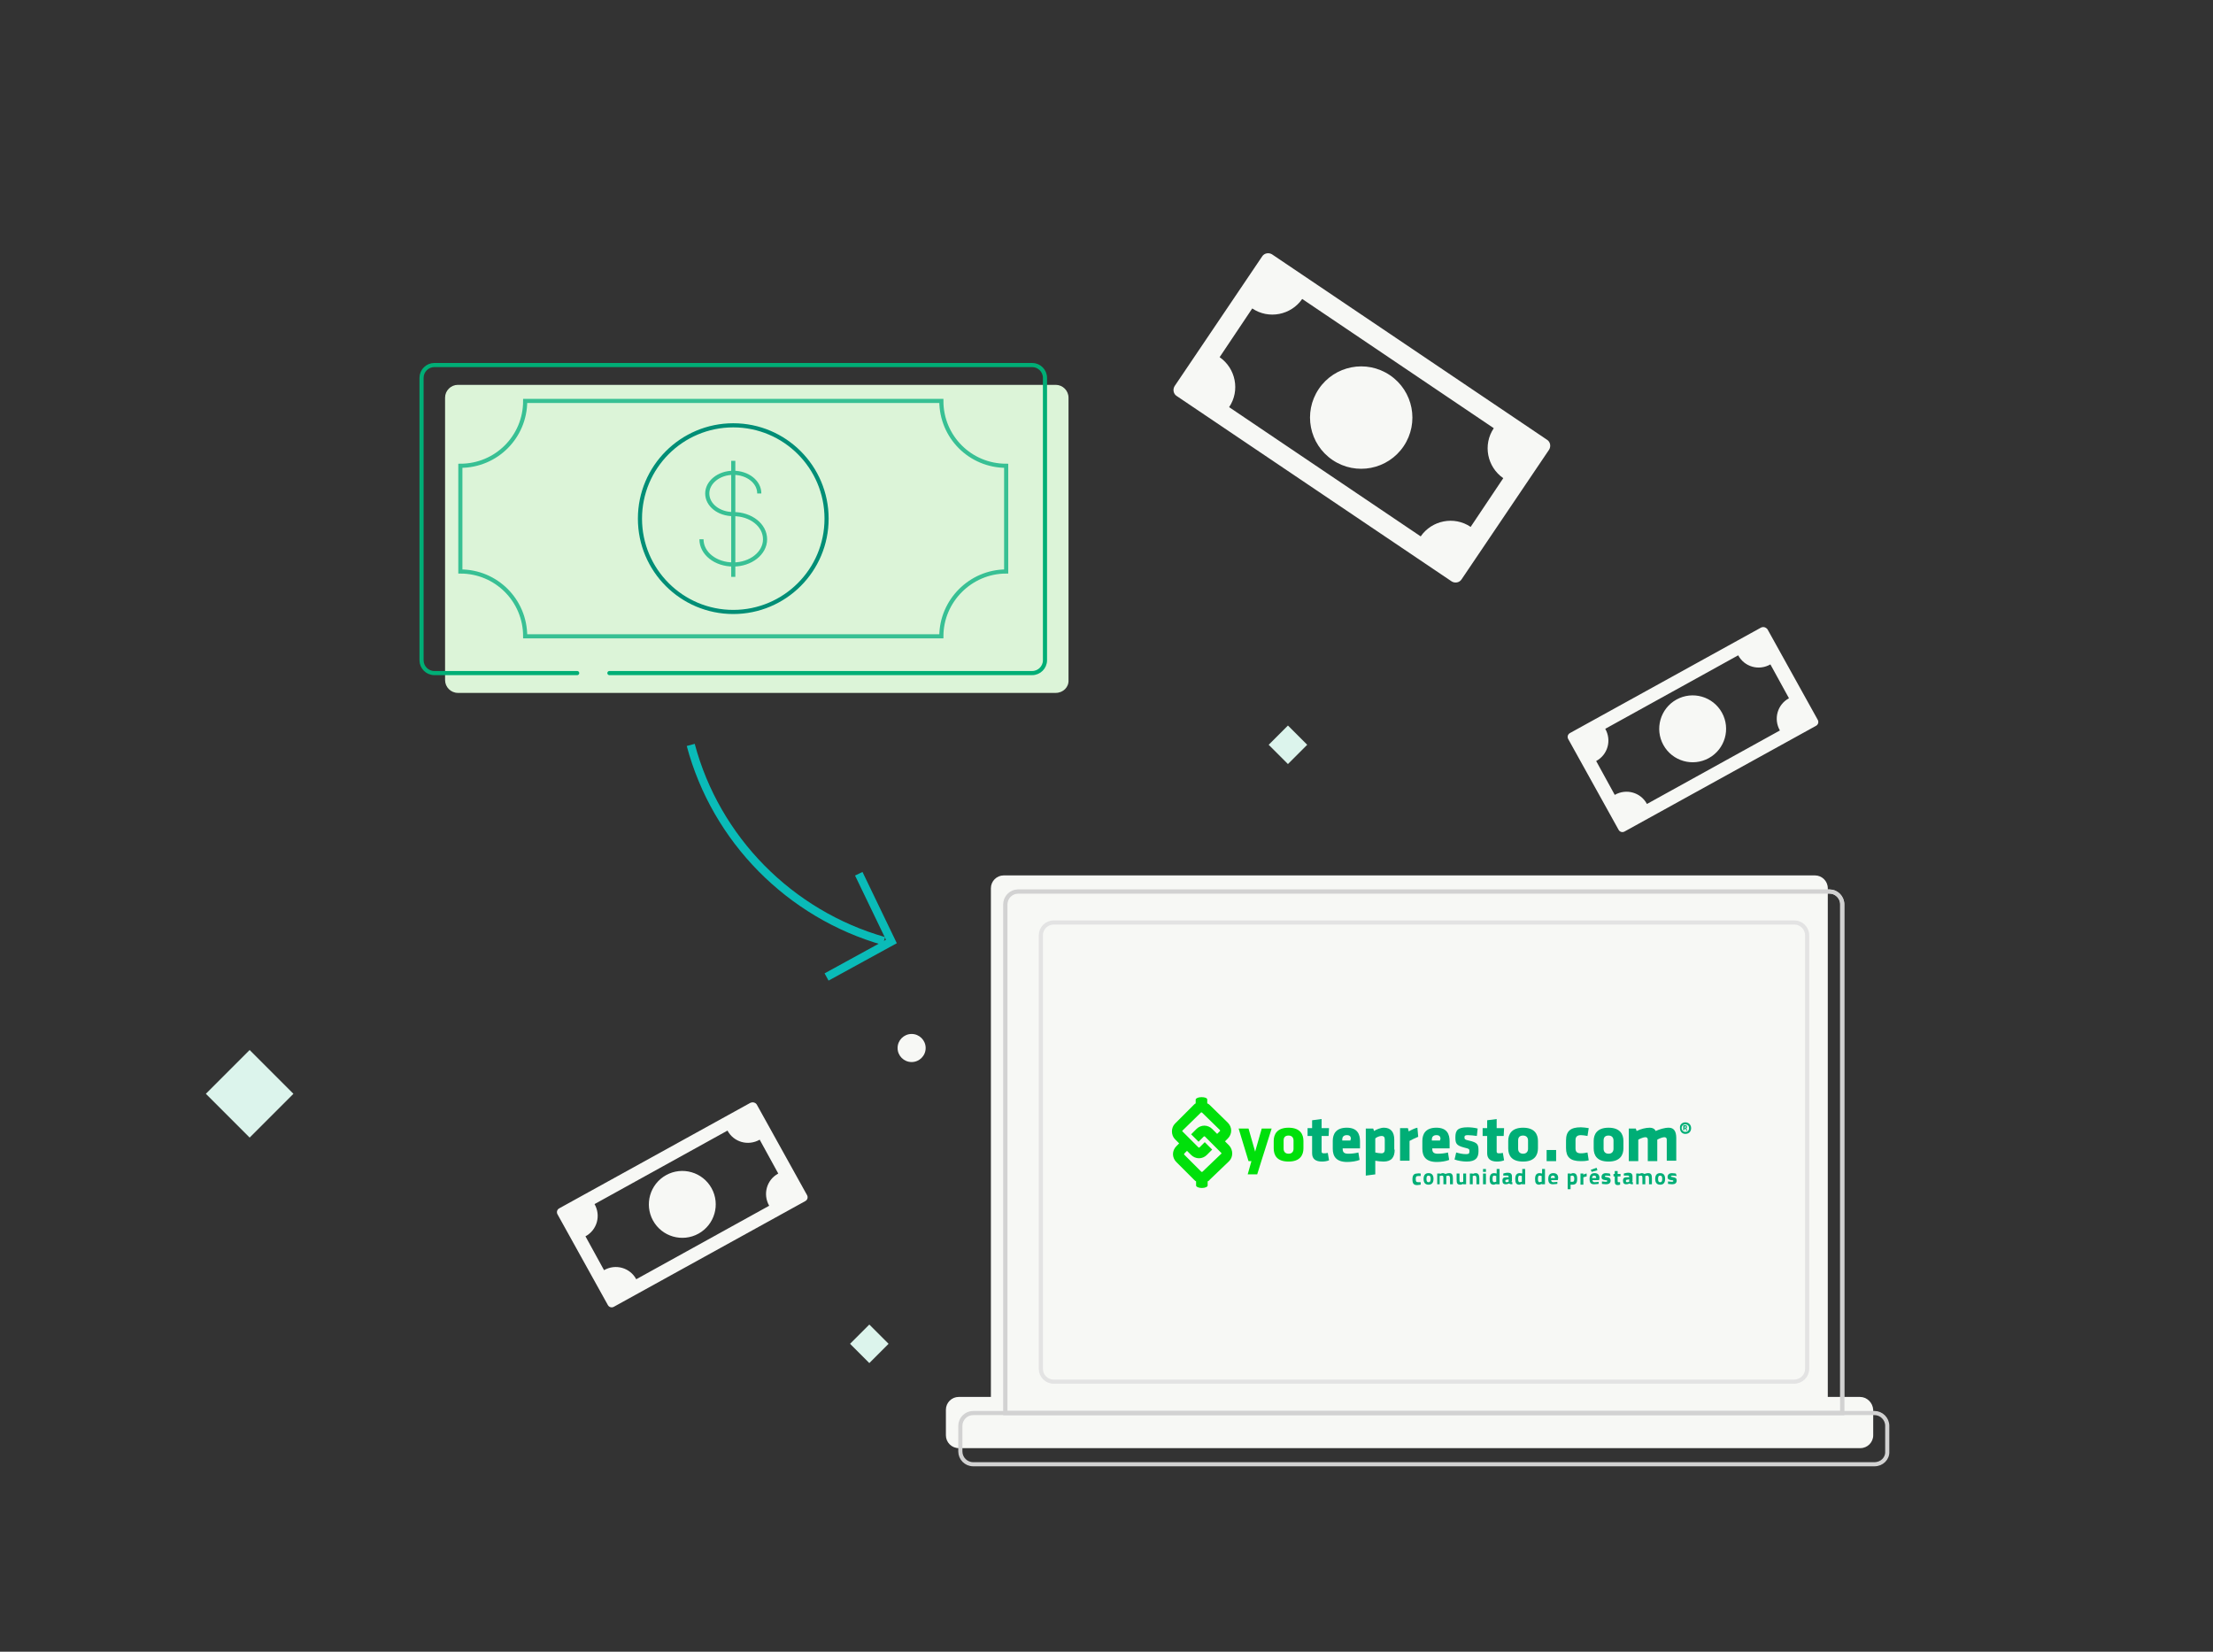<?xml version="1.0" encoding="utf-8"?>
<!-- Generator: Adobe Illustrator 19.2.1, SVG Export Plug-In . SVG Version: 6.00 Build 0)  -->
<svg version="1.1" id="Capa_1" xmlns="http://www.w3.org/2000/svg" xmlns:xlink="http://www.w3.org/1999/xlink" x="0px" y="0px"
	 viewBox="0 0 536 400" style="enable-background:new 0 0 536 400;" xml:space="preserve">
<rect x="0" y="0" width="536" height="400" fill="#333333" stroke="none"/>
<style type="text/css">
	.st0{fill:#F7F8F5;}
	.st1{fill:#DCF4D8;}
	.st2{fill:none;stroke:#E3E3E3;stroke-miterlimit:10;}
	.st3{fill:none;stroke:#D2D2D2;stroke-miterlimit:10;}
	.st4{fill:#00AE76;}
	.st5{fill:#00E00B;}
	.st6{fill:none;stroke:#00AE76;stroke-linecap:round;stroke-miterlimit:10;}
	.st7{fill:none;stroke:#38C094;stroke-miterlimit:10;}
	.st8{fill:none;stroke:#008E76;stroke-miterlimit:10;}
	.st9{fill:none;stroke:#0ABBB8;stroke-width:2;stroke-miterlimit:10;}
	.st10{fill:#DCF4EC;}
</style>
<path class="st0" d="M450.5,338.3h-7.8V215.1c0-1.7-1.4-3.1-3.1-3.1H243.1c-1.7,0-3.1,1.4-3.1,3.1v123.2h-7.8
	c-1.7,0-3.1,1.4-3.1,3.1v6.2c0,1.7,1.4,3.1,3.1,3.1h218.4c1.7,0,3.1-1.4,3.1-3.1v-6.2C453.6,339.7,452.2,338.3,450.5,338.3z"/>
<path class="st1" d="M255.7,167.8H110.9c-1.7,0-3.1-1.4-3.1-3.1V96.3c0-1.7,1.4-3.1,3.1-3.1h144.8c1.7,0,3.1,1.4,3.1,3.1v68.4
	C258.9,166.4,257.5,167.8,255.7,167.8z"/>
<circle class="st0" cx="220.8" cy="253.8" r="3.4"/>
<path class="st2" d="M446.2,342.2H243.5V219c0-1.7,1.4-3.1,3.1-3.1h196.5c1.7,0,3.1,1.4,3.1,3.1V342.2z"/>
<path class="st3" d="M446.2,342.2H243.5V219c0-1.7,1.4-3.1,3.1-3.1h196.5c1.7,0,3.1,1.4,3.1,3.1V342.2z"/>
<path class="st3" d="M454,354.6H235.7c-1.7,0-3.1-1.4-3.1-3.1v-6.2c0-1.7,1.4-3.1,3.1-3.1H454c1.7,0,3.1,1.4,3.1,3.1v6.2
	C457.2,353.2,455.8,354.6,454,354.6z"/>
<path class="st2" d="M434.5,334.6H255.2c-1.7,0-3.1-1.4-3.1-3.1v-105c0-1.7,1.4-3.1,3.1-3.1h179.4c1.7,0,3.1,1.4,3.1,3.1v105
	C437.7,333.2,436.3,334.6,434.5,334.6z"/>
<g>
	<g>
		<g>
			<path class="st4" d="M320.2,281.3c-1.5,0-2.4-0.6-2.4-2v-4.2h-1.1v-1.9h1.1v-1.9l2.3-0.3v2.2h1.8l-0.1,1.9h-1.7v3.8
				c0,0.3,0.2,0.4,0.5,0.4c0.3,0,0.6,0,1-0.1l0.3,1.8C321.4,281.2,320.8,281.3,320.2,281.3z"/>
			<path class="st4" d="M325.2,278v0.2c0,0.9,0.4,1.2,1.4,1.2c0.7,0,1.7-0.1,2.4-0.3l0.3,1.8c-0.7,0.3-1.9,0.5-3,0.5
				c-2.6,0-3.5-1.3-3.5-3.2v-1.9c0-1.7,0.8-3.2,3.4-3.2c2.6,0,3.2,1.6,3.2,3.3v1.7H325.2z M327.2,275.9c0-0.6-0.2-1-1-1
				c-0.8,0-1.1,0.5-1.1,1v0.3h2V275.9z"/>
			<path class="st4" d="M337.8,278.4c0,1.9-0.8,2.9-2.7,2.9c-0.6,0-1.5-0.1-2-0.2v3.3l-2.3,0.3v-11.4h1.8l0.2,0.6
				c0.6-0.4,1.6-0.8,2.4-0.8c1.6,0,2.5,1,2.5,2.9V278.4z M333.1,279.1c0.4,0.1,1,0.2,1.5,0.2c0.6,0,0.8-0.4,0.8-0.9V276
				c0-0.6-0.2-0.9-0.8-0.9c-0.5,0-1.2,0.3-1.5,0.6V279.1z"/>
			<path class="st4" d="M341.4,276.3v4.8h-2.3v-7.9h1.9l0.2,0.8c0.5-0.3,1.5-0.8,2.1-0.9l0.2,2.2C342.8,275.6,341.9,276,341.4,276.3
				z"/>
			<path class="st4" d="M346.9,278v0.2c0,0.9,0.4,1.2,1.4,1.2c0.7,0,1.7-0.1,2.4-0.3l0.3,1.8c-0.7,0.3-1.9,0.5-3,0.5
				c-2.6,0-3.5-1.3-3.5-3.2v-1.9c0-1.7,0.8-3.2,3.4-3.2c2.6,0,3.2,1.6,3.2,3.3v1.7H346.9z M348.9,275.9c0-0.6-0.2-1-1-1
				c-0.8,0-1.1,0.5-1.1,1v0.3h2V275.9z"/>
			<path class="st4" d="M355.2,281.3c-0.9,0-2.1-0.2-2.9-0.5l0.4-1.7c0.7,0.2,1.5,0.4,2.4,0.4c0.7,0,0.8-0.2,0.8-0.7
				c0-0.5,0-0.6-1.3-0.9c-1.9-0.5-2.1-1-2.1-2.5c0-1.7,0.6-2.4,3-2.4c0.6,0,1.7,0.1,2.4,0.3l-0.2,1.8c-0.7-0.1-1.6-0.2-2.2-0.2
				c-0.7,0-0.8,0.2-0.8,0.5c0,0.5,0.1,0.6,1,0.8c2.3,0.5,2.4,1,2.4,2.6C358.1,280.4,357.4,281.3,355.2,281.3z"/>
			<path class="st4" d="M362.6,281.3c-1.5,0-2.4-0.6-2.4-2v-4.2h-1.1v-1.9h1.1v-1.9l2.3-0.3v2.2h1.8l-0.1,1.9h-1.7v3.8
				c0,0.3,0.2,0.4,0.5,0.4c0.3,0,0.6,0,1-0.1l0.3,1.8C363.8,281.2,363.2,281.3,362.6,281.3z"/>
			<path class="st4" d="M365.3,278.1v-1.8c0-1.6,0.8-3.2,3.6-3.2c2.8,0,3.6,1.6,3.6,3.2v1.8c0,1.6-0.8,3.2-3.6,3.2
				C366.1,281.3,365.3,279.8,365.3,278.1z M370.1,278.2v-2c0-0.7-0.4-1.2-1.2-1.2s-1.2,0.4-1.2,1.2v2c0,0.7,0.4,1.2,1.2,1.2
				S370.1,278.9,370.1,278.2z"/>
			<path class="st4" d="M374.6,281.2v-2.7h2.3v2.7H374.6z"/>
			<path class="st4" d="M381.6,278.1c0,0.8,0.3,1.2,1.3,1.2c0.6,0,1.1-0.1,1.6-0.2l0.3,1.9c-0.8,0.2-1.4,0.2-1.9,0.2
				c-2.6,0-3.6-1-3.6-3.2v-1.8c0-2.3,1.1-3.2,3.6-3.2c0.6,0,1.1,0.1,1.9,0.2l-0.3,1.9c-0.5-0.1-1.2-0.2-1.6-0.2
				c-0.9,0-1.3,0.4-1.3,1.2V278.1z"/>
			<path class="st4" d="M386,278.1v-1.8c0-1.6,0.8-3.2,3.6-3.2c2.8,0,3.6,1.6,3.6,3.2v1.8c0,1.6-0.8,3.2-3.6,3.2
				C386.8,281.3,386,279.8,386,278.1z M390.8,278.2v-2c0-0.7-0.4-1.2-1.2-1.2s-1.2,0.4-1.2,1.2v2c0,0.7,0.4,1.2,1.2,1.2
				S390.8,278.9,390.8,278.2z"/>
			<path class="st4" d="M399.1,281.2V276c0-0.4-0.2-0.6-0.6-0.6c-0.4,0-1.2,0.3-1.7,0.6v5.2h-2.3v-7.9h1.7l0.2,0.6
				c1-0.5,2.2-0.8,3.2-0.8c0.7,0,1.2,0.3,1.4,0.8c0.9-0.4,2.1-0.8,3.2-0.8c1.3,0,1.8,1,1.8,2.5v5.5h-2.3V276c0-0.4-0.2-0.6-0.6-0.6
				c-0.4,0-1.2,0.3-1.7,0.6v5.2H399.1z"/>
		</g>
		<g>
			<path class="st4" d="M344.1,284.2l0,0.6c0,0-0.4,0-0.6,0c-0.5,0-0.6,0.2-0.6,0.7c0,0.6,0.1,0.8,0.6,0.8c0.2,0,0.6,0,0.6,0l0,0.6
				c0,0-0.6,0.1-0.9,0.1c-0.8,0-1.1-0.4-1.1-1.4c0-0.9,0.3-1.4,1.1-1.4C343.6,284.1,344.1,284.2,344.1,284.2z"/>
			<path class="st4" d="M347.2,285.5c0,0.8-0.3,1.4-1.2,1.4c-0.9,0-1.2-0.6-1.2-1.4c0-0.8,0.3-1.4,1.2-1.4
				C346.9,284.1,347.2,284.7,347.2,285.5z M346.5,285.5c0-0.5-0.1-0.8-0.5-0.8s-0.5,0.3-0.5,0.8c0,0.5,0.1,0.8,0.5,0.8
				S346.5,286,346.5,285.5z"/>
			<path class="st4" d="M348.1,286.8v-2.6h0.7v0.1c0,0,0.4-0.2,0.6-0.2c0.3,0,0.5,0.1,0.7,0.2c0,0,0.5-0.2,0.9-0.2
				c0.7,0,0.9,0.4,0.9,1.3v1.4h-0.7v-1.4c0-0.4-0.1-0.7-0.4-0.7c-0.2,0-0.5,0.1-0.5,0.1s0,0.4,0,0.6v1.4h-0.7v-1.4
				c0-0.5,0-0.7-0.4-0.7c-0.2,0-0.5,0.1-0.5,0.1v2H348.1z"/>
			<path class="st4" d="M355.1,284.2v2.6h-0.7v-0.1c0,0-0.4,0.2-0.7,0.2c-0.8,0-0.9-0.4-0.9-1.3v-1.4h0.7v1.4c0,0.5,0,0.7,0.4,0.7
				c0.3,0,0.5-0.1,0.5-0.1v-2H355.1z"/>
			<path class="st4" d="M356,286.8v-2.6h0.7v0.1c0,0,0.4-0.2,0.7-0.2c0.7,0,0.9,0.5,0.9,1.3v1.4h-0.7v-1.4c0-0.4-0.1-0.7-0.4-0.7
				c-0.2,0-0.5,0.1-0.5,0.1v2H356z"/>
			<path class="st4" d="M359.2,283.1h0.7v0.7h-0.7V283.1z M359.2,284.2h0.7v2.6h-0.7V284.2z"/>
			<path class="st4" d="M363.1,286.8h-0.7v-0.1c0,0-0.4,0.2-0.6,0.2c-0.8,0-1-0.5-1-1.4c0-1,0.4-1.4,1.1-1.4c0.2,0,0.6,0.1,0.6,0.1
				v-1.1h0.7V286.8z M362.4,286.2v-1.4c0,0-0.3-0.1-0.5-0.1c-0.3,0-0.4,0.2-0.4,0.8c0,0.5,0.1,0.8,0.4,0.8
				C362.2,286.2,362.4,286.2,362.4,286.2z"/>
			<path class="st4" d="M366.1,286.1c0,0.2,0,0.2,0.2,0.2l0,0.5c-0.4,0-0.5,0-0.8-0.2c0,0-0.4,0.2-0.8,0.2c-0.6,0-0.8-0.3-0.8-0.9
				c0-0.6,0.3-0.8,0.9-0.8l0.6,0V285c0-0.2-0.1-0.3-0.3-0.3c-0.3,0-1,0-1,0l0-0.5c0,0,0.6-0.2,1.1-0.2c0.7,0,1,0.3,1,0.9V286.1z
				 M364.9,285.7c-0.2,0-0.3,0.1-0.3,0.3c0,0.2,0.1,0.3,0.3,0.3c0.2,0,0.5-0.1,0.5-0.1v-0.6L364.9,285.7z"/>
			<path class="st4" d="M369.3,286.8h-0.7v-0.1c0,0-0.4,0.2-0.6,0.2c-0.8,0-1-0.5-1-1.4c0-1,0.4-1.4,1.1-1.4c0.2,0,0.6,0.1,0.6,0.1
				v-1.1h0.7V286.8z M368.6,286.2v-1.4c0,0-0.3-0.1-0.5-0.1c-0.3,0-0.4,0.2-0.4,0.8c0,0.5,0.1,0.8,0.4,0.8
				C368.4,286.2,368.6,286.2,368.6,286.2z"/>
			<path class="st4" d="M374.1,286.8h-0.7v-0.1c0,0-0.4,0.2-0.6,0.2c-0.8,0-1-0.5-1-1.4c0-1,0.4-1.4,1.1-1.4c0.2,0,0.6,0.1,0.6,0.1
				v-1.1h0.7V286.8z M373.4,286.2v-1.4c0,0-0.3-0.1-0.5-0.1c-0.3,0-0.4,0.2-0.4,0.8c0,0.5,0.1,0.8,0.4,0.8
				C373.1,286.2,373.4,286.2,373.4,286.2z"/>
			<path class="st4" d="M377.2,286.2l0,0.5c0,0-0.6,0.1-1.1,0.1c-0.8,0-1.1-0.4-1.1-1.3c0-0.9,0.4-1.4,1.2-1.4
				c0.8,0,1.2,0.4,1.2,1.2l-0.1,0.5h-1.6c0,0.3,0.2,0.5,0.5,0.5C376.6,286.3,377.2,286.2,377.2,286.2z M376.6,285.3
				c0-0.4-0.1-0.6-0.5-0.6c-0.3,0-0.5,0.2-0.5,0.6H376.6z"/>
			<path class="st4" d="M379.7,284.2h0.7v0.1c0,0,0.3-0.2,0.6-0.2c0.7,0,1,0.4,1,1.4c0,1.1-0.4,1.4-1.2,1.4c-0.2,0-0.4,0-0.4,0v1.1
				h-0.7V284.2z M380.4,284.8v1.4c0,0,0.2,0,0.4,0c0.4,0,0.5-0.2,0.5-0.8c0-0.5-0.2-0.7-0.5-0.7
				C380.6,284.7,380.4,284.8,380.4,284.8z"/>
			<path class="st4" d="M382.8,284.2h0.7v0.3c0,0,0.4-0.3,0.8-0.3v0.7c-0.5,0.1-0.8,0.2-0.8,0.2v1.8h-0.7V284.2z"/>
			<path class="st4" d="M387.2,286.2l0,0.5c0,0-0.6,0.1-1.1,0.1c-0.8,0-1.1-0.4-1.1-1.3c0-0.9,0.4-1.4,1.2-1.4
				c0.8,0,1.2,0.4,1.2,1.2l-0.1,0.5h-1.6c0,0.3,0.2,0.5,0.5,0.5C386.7,286.3,387.2,286.2,387.2,286.2z M386.7,282.8l0.2,0.6
				l-1.4,0.4l-0.2-0.5L386.7,282.8z M386.6,285.3c0-0.4-0.1-0.6-0.5-0.6c-0.3,0-0.5,0.2-0.5,0.6H386.6z"/>
			<path class="st4" d="M390.1,284.8c0,0-0.7-0.1-1-0.1c-0.3,0-0.4,0.1-0.4,0.2c0,0.1,0.1,0.1,0.6,0.2c0.6,0.1,0.8,0.3,0.8,0.8
				c0,0.6-0.4,0.9-1.1,0.9c-0.4,0-1-0.1-1-0.1l0-0.6c0,0,0.7,0.1,0.9,0.1c0.3,0,0.4-0.1,0.4-0.2c0-0.1-0.1-0.2-0.5-0.2
				c-0.6-0.1-0.9-0.2-0.9-0.8c0-0.6,0.5-0.9,1-0.9c0.4,0,1,0.1,1,0.1L390.1,284.8z"/>
			<path class="st4" d="M391.8,284.8v1.1c0,0.3,0,0.4,0.2,0.4c0.1,0,0.4,0,0.4,0l0,0.6c0,0-0.4,0.1-0.5,0.1c-0.6,0-0.8-0.2-0.8-1
				v-1.1h-0.3v-0.6h0.3v-0.7h0.7v0.7h0.7v0.6H391.8z"/>
			<path class="st4" d="M395.3,286.1c0,0.2,0,0.2,0.2,0.2l0,0.5c-0.4,0-0.5,0-0.8-0.2c0,0-0.4,0.2-0.8,0.2c-0.6,0-0.8-0.3-0.8-0.9
				c0-0.6,0.3-0.8,0.9-0.8l0.6,0V285c0-0.2-0.1-0.3-0.3-0.3c-0.3,0-1,0-1,0l0-0.5c0,0,0.6-0.2,1.1-0.2c0.7,0,1,0.3,1,0.9V286.1z
				 M394.1,285.7c-0.2,0-0.3,0.1-0.3,0.3c0,0.2,0.1,0.3,0.3,0.3c0.2,0,0.5-0.1,0.5-0.1v-0.6L394.1,285.7z"/>
			<path class="st4" d="M396.3,286.8v-2.6h0.7v0.1c0,0,0.4-0.2,0.6-0.2c0.3,0,0.5,0.1,0.7,0.2c0,0,0.5-0.2,0.9-0.2
				c0.7,0,0.9,0.4,0.9,1.3v1.4h-0.7v-1.4c0-0.4-0.1-0.7-0.4-0.7c-0.2,0-0.5,0.1-0.5,0.1s0,0.4,0,0.6v1.4h-0.7v-1.4
				c0-0.5,0-0.7-0.4-0.7c-0.2,0-0.5,0.1-0.5,0.1v2H396.3z"/>
			<path class="st4" d="M403.3,285.5c0,0.8-0.3,1.4-1.2,1.4c-0.9,0-1.2-0.6-1.2-1.4c0-0.8,0.3-1.4,1.2-1.4
				C403,284.1,403.3,284.7,403.3,285.5z M402.6,285.5c0-0.5-0.1-0.8-0.5-0.8s-0.5,0.3-0.5,0.8c0,0.5,0.1,0.8,0.5,0.8
				S402.6,286,402.6,285.5z"/>
			<path class="st4" d="M406.1,284.8c0,0-0.7-0.1-1-0.1c-0.3,0-0.4,0.1-0.4,0.2c0,0.1,0.1,0.1,0.6,0.2c0.6,0.1,0.8,0.3,0.8,0.8
				c0,0.6-0.4,0.9-1.1,0.9c-0.4,0-1-0.1-1-0.1l0-0.6c0,0,0.7,0.1,0.9,0.1c0.3,0,0.4-0.1,0.4-0.2c0-0.1-0.1-0.2-0.5-0.2
				c-0.6-0.1-0.9-0.2-0.9-0.8c0-0.6,0.5-0.9,1-0.9c0.4,0,1,0.1,1,0.1L406.1,284.8z"/>
		</g>
		<g>
			<path class="st4" d="M408.2,271.8c0.8,0,1.4,0.6,1.4,1.4c0,0.8-0.5,1.4-1.4,1.4c-0.8,0-1.3-0.6-1.3-1.4
				C406.8,272.4,407.4,271.8,408.2,271.8z M408.2,274.1c0.6,0,0.9-0.4,0.9-0.9c0-0.5-0.3-0.9-0.9-0.9c-0.6,0-0.9,0.4-0.9,0.9
				C407.3,273.6,407.6,274.1,408.2,274.1z M408.2,273.3H408v0.4h-0.3v-1.2h0.5c0.3,0,0.4,0.1,0.4,0.4v0.1c0,0.1-0.1,0.3-0.2,0.3
				l0.3,0.5h-0.3L408.2,273.3z M408.4,272.9c0-0.1,0-0.1-0.1-0.1H408v0.3h0.2C408.3,273,408.4,273,408.4,272.9L408.4,272.9z"/>
		</g>
	</g>
	<g>
		<path class="st5" d="M302.2,284.4l0.9-3.2h-0.7l-2.4-7.9h2.4l1.6,5.6l1.6-5.6h2.4l-2.5,7.9l-1,3.2H302.2z"/>
		<path class="st5" d="M308.5,278.1v-1.8c0-1.6,0.8-3.2,3.6-3.2c2.8,0,3.6,1.6,3.6,3.2v1.8c0,1.6-0.8,3.2-3.6,3.2
			C309.3,281.3,308.5,279.8,308.5,278.1z M313.3,278.2v-2c0-0.7-0.4-1.2-1.2-1.2c-0.8,0-1.2,0.4-1.2,1.2v2c0,0.7,0.4,1.2,1.2,1.2
			C312.9,279.4,313.3,278.9,313.3,278.2z"/>
		<path class="st5" d="M297.7,277.4l-1-1l0.7-0.7c0.5-0.5,0.8-1.2,0.8-1.9c0-0.7-0.3-1.4-0.8-1.9l-4.4-4.3c-0.2-0.2-0.4-0.3-0.6-0.4
			v-0.9c0-0.4-0.6-0.6-1.4-0.6c-0.8,0-1.4,0.3-1.4,0.6v0.9c-0.2,0.1-0.3,0.2-0.5,0.4l-4.5,4.5c-1,1-1,2.8,0,3.8l1,1l-0.7,0.7
			c-0.5,0.5-0.8,1.2-0.8,1.9c0,0.7,0.3,1.4,0.8,1.9l4.3,4.3c0.2,0.2,0.3,0.3,0.5,0.4v1c0,0.3,0.6,0.6,1.4,0.6c0.8,0,1.4-0.3,1.4-0.6
			v-1c0.2-0.1,0.4-0.2,0.5-0.4l4.7-4.5C298.7,280.2,298.7,278.5,297.7,277.4z M295.8,279.4l-4.6,4.4c-0.1,0-0.1,0-0.2,0l-4.2-4.2
			c0,0,0-0.1,0-0.1c0,0,0-0.1,0-0.1l0.7-0.7l1,1c0.5,0.5,1.2,0.8,1.9,0.8c0.7,0,1.4-0.3,1.9-0.8l1.3-1.3l-1.8-1.8l-1.3,1.3
			c0,0-0.1,0-0.1,0c0,0-0.1,0-0.1,0l-3.9-3.9c-0.1-0.1-0.1-0.1,0-0.2l4.5-4.4c0,0,0.1,0,0.2,0l4.4,4.3c0,0,0,0.1,0,0.1
			c0,0,0,0.1,0,0.1l-0.7,0.7l-1.2-1.2c-0.5-0.5-1.2-0.8-1.9-0.8s-1.4,0.3-1.9,0.8l-1.3,1.3l1.8,1.8l1.3-1.3c0,0,0.1,0,0.1,0
			c0,0,0.1,0,0.1,0l4,4C295.9,279.3,295.9,279.4,295.8,279.4z"/>
	</g>
</g>
<path class="st6" d="M139.8,163h-34.6c-1.7,0-3.1-1.4-3.1-3.1V91.5c0-1.7,1.4-3.1,3.1-3.1H250c1.7,0,3.1,1.4,3.1,3.1v68.4
	c0,1.7-1.4,3.1-3.1,3.1H147.6"/>
<path class="st7" d="M243.7,138.4v-25.6c-8.7,0-15.7-7-15.7-15.7H127.2c0,8.7-7,15.7-15.7,15.7v25.6c8.7,0,15.7,7,15.7,15.7H228
	C228,145.5,235.1,138.4,243.7,138.4z"/>
<g>
	
		<ellipse transform="matrix(0.559 -0.829 0.829 0.559 61.439 317.961)" class="st0" cx="329.8" cy="101.2" rx="12.4" ry="12.4"/>
	<path class="st0" d="M374.7,106.5l-66.6-44.9c-0.8-0.5-1.9-0.3-2.4,0.5l-21.2,31.4c-0.5,0.8-0.3,1.9,0.5,2.4l66.6,44.9
		c0.8,0.5,1.9,0.3,2.4-0.5l21.2-31.4C375.7,108.1,375.5,107,374.7,106.5z M356.2,127.6c-4-2.7-9.4-1.6-12.1,2.3l-46.4-31.3
		c2.7-4,1.6-9.4-2.3-12.1l7.9-11.8c4,2.7,9.4,1.6,12.1-2.3l46.4,31.3c-2.7,4-1.6,9.4,2.3,12.1L356.2,127.6z"/>
</g>
<g>
	<ellipse transform="matrix(0.875 -0.484 0.484 0.875 -34.301 220.329)" class="st0" cx="410" cy="176.7" rx="8.1" ry="8.1"/>
	<path class="st0" d="M426.5,152l-46.2,25.5c-0.6,0.3-0.8,1-0.4,1.6l12.1,21.8c0.3,0.6,1,0.8,1.6,0.4l46.2-25.5
		c0.6-0.3,0.8-1,0.4-1.6l-12.1-21.8C427.7,151.9,427.1,151.7,426.5,152z M433.3,169.1c-2.8,1.5-3.8,5-2.2,7.8l-32.2,17.8
		c-1.5-2.8-5-3.8-7.8-2.2l-4.5-8.2c2.8-1.5,3.8-5,2.2-7.8l32.2-17.8c1.5,2.8,5,3.8,7.8,2.2L433.3,169.1z"/>
</g>
<circle class="st8" cx="177.6" cy="125.6" r="22.6"/>
<g>
	<path class="st7" d="M183.9,119.5c0-2.8-2.8-5-6.3-5c-3.5,0-6.3,2.3-6.3,5c0,2.8,2.8,5,6.3,5c4.3,0,7.7,2.7,7.7,6.1
		s-3.5,6.1-7.7,6.1c-4.3,0-7.7-2.7-7.7-6.1"/>
	<line class="st7" x1="177.6" y1="111.6" x2="177.6" y2="139.7"/>
</g>
<path class="st9" d="M214.1,227.9c-22.8-6.5-40.7-24.6-46.8-47.5"/>
<polyline class="st9" points="208,211.6 215.9,228 200.2,236.6 "/>
<g>
	
		<ellipse transform="matrix(0.875 -0.484 0.484 0.875 -120.525 116.302)" class="st0" cx="165.2" cy="291.8" rx="8.1" ry="8.1"/>
	<path class="st0" d="M181.7,267.1l-46.2,25.5c-0.6,0.3-0.8,1-0.4,1.6l12.1,21.8c0.3,0.6,1,0.8,1.6,0.4l46.2-25.5
		c0.6-0.3,0.8-1,0.4-1.6l-12.1-21.8C183,267,182.3,266.8,181.7,267.1z M188.5,284.2c-2.8,1.5-3.8,5-2.2,7.8l-32.2,17.8
		c-1.5-2.8-5-3.8-7.8-2.2l-4.5-8.2c2.8-1.5,3.8-5,2.2-7.8l32.2-17.8c1.5,2.8,5,3.8,7.8,2.2L188.5,284.2z"/>
</g>
<rect x="53" y="257.4" transform="matrix(0.707 -0.707 0.707 0.707 -169.594 120.377)" class="st10" width="15" height="15"/>
<rect x="308.7" y="177" transform="matrix(0.707 -0.707 0.707 0.707 -36.111 273.479)" class="st10" width="6.6" height="6.6"/>
<rect x="207.3" y="322.1" transform="matrix(0.707 -0.707 0.707 0.707 -168.399 244.272)" class="st10" width="6.6" height="6.6"/>
</svg>
